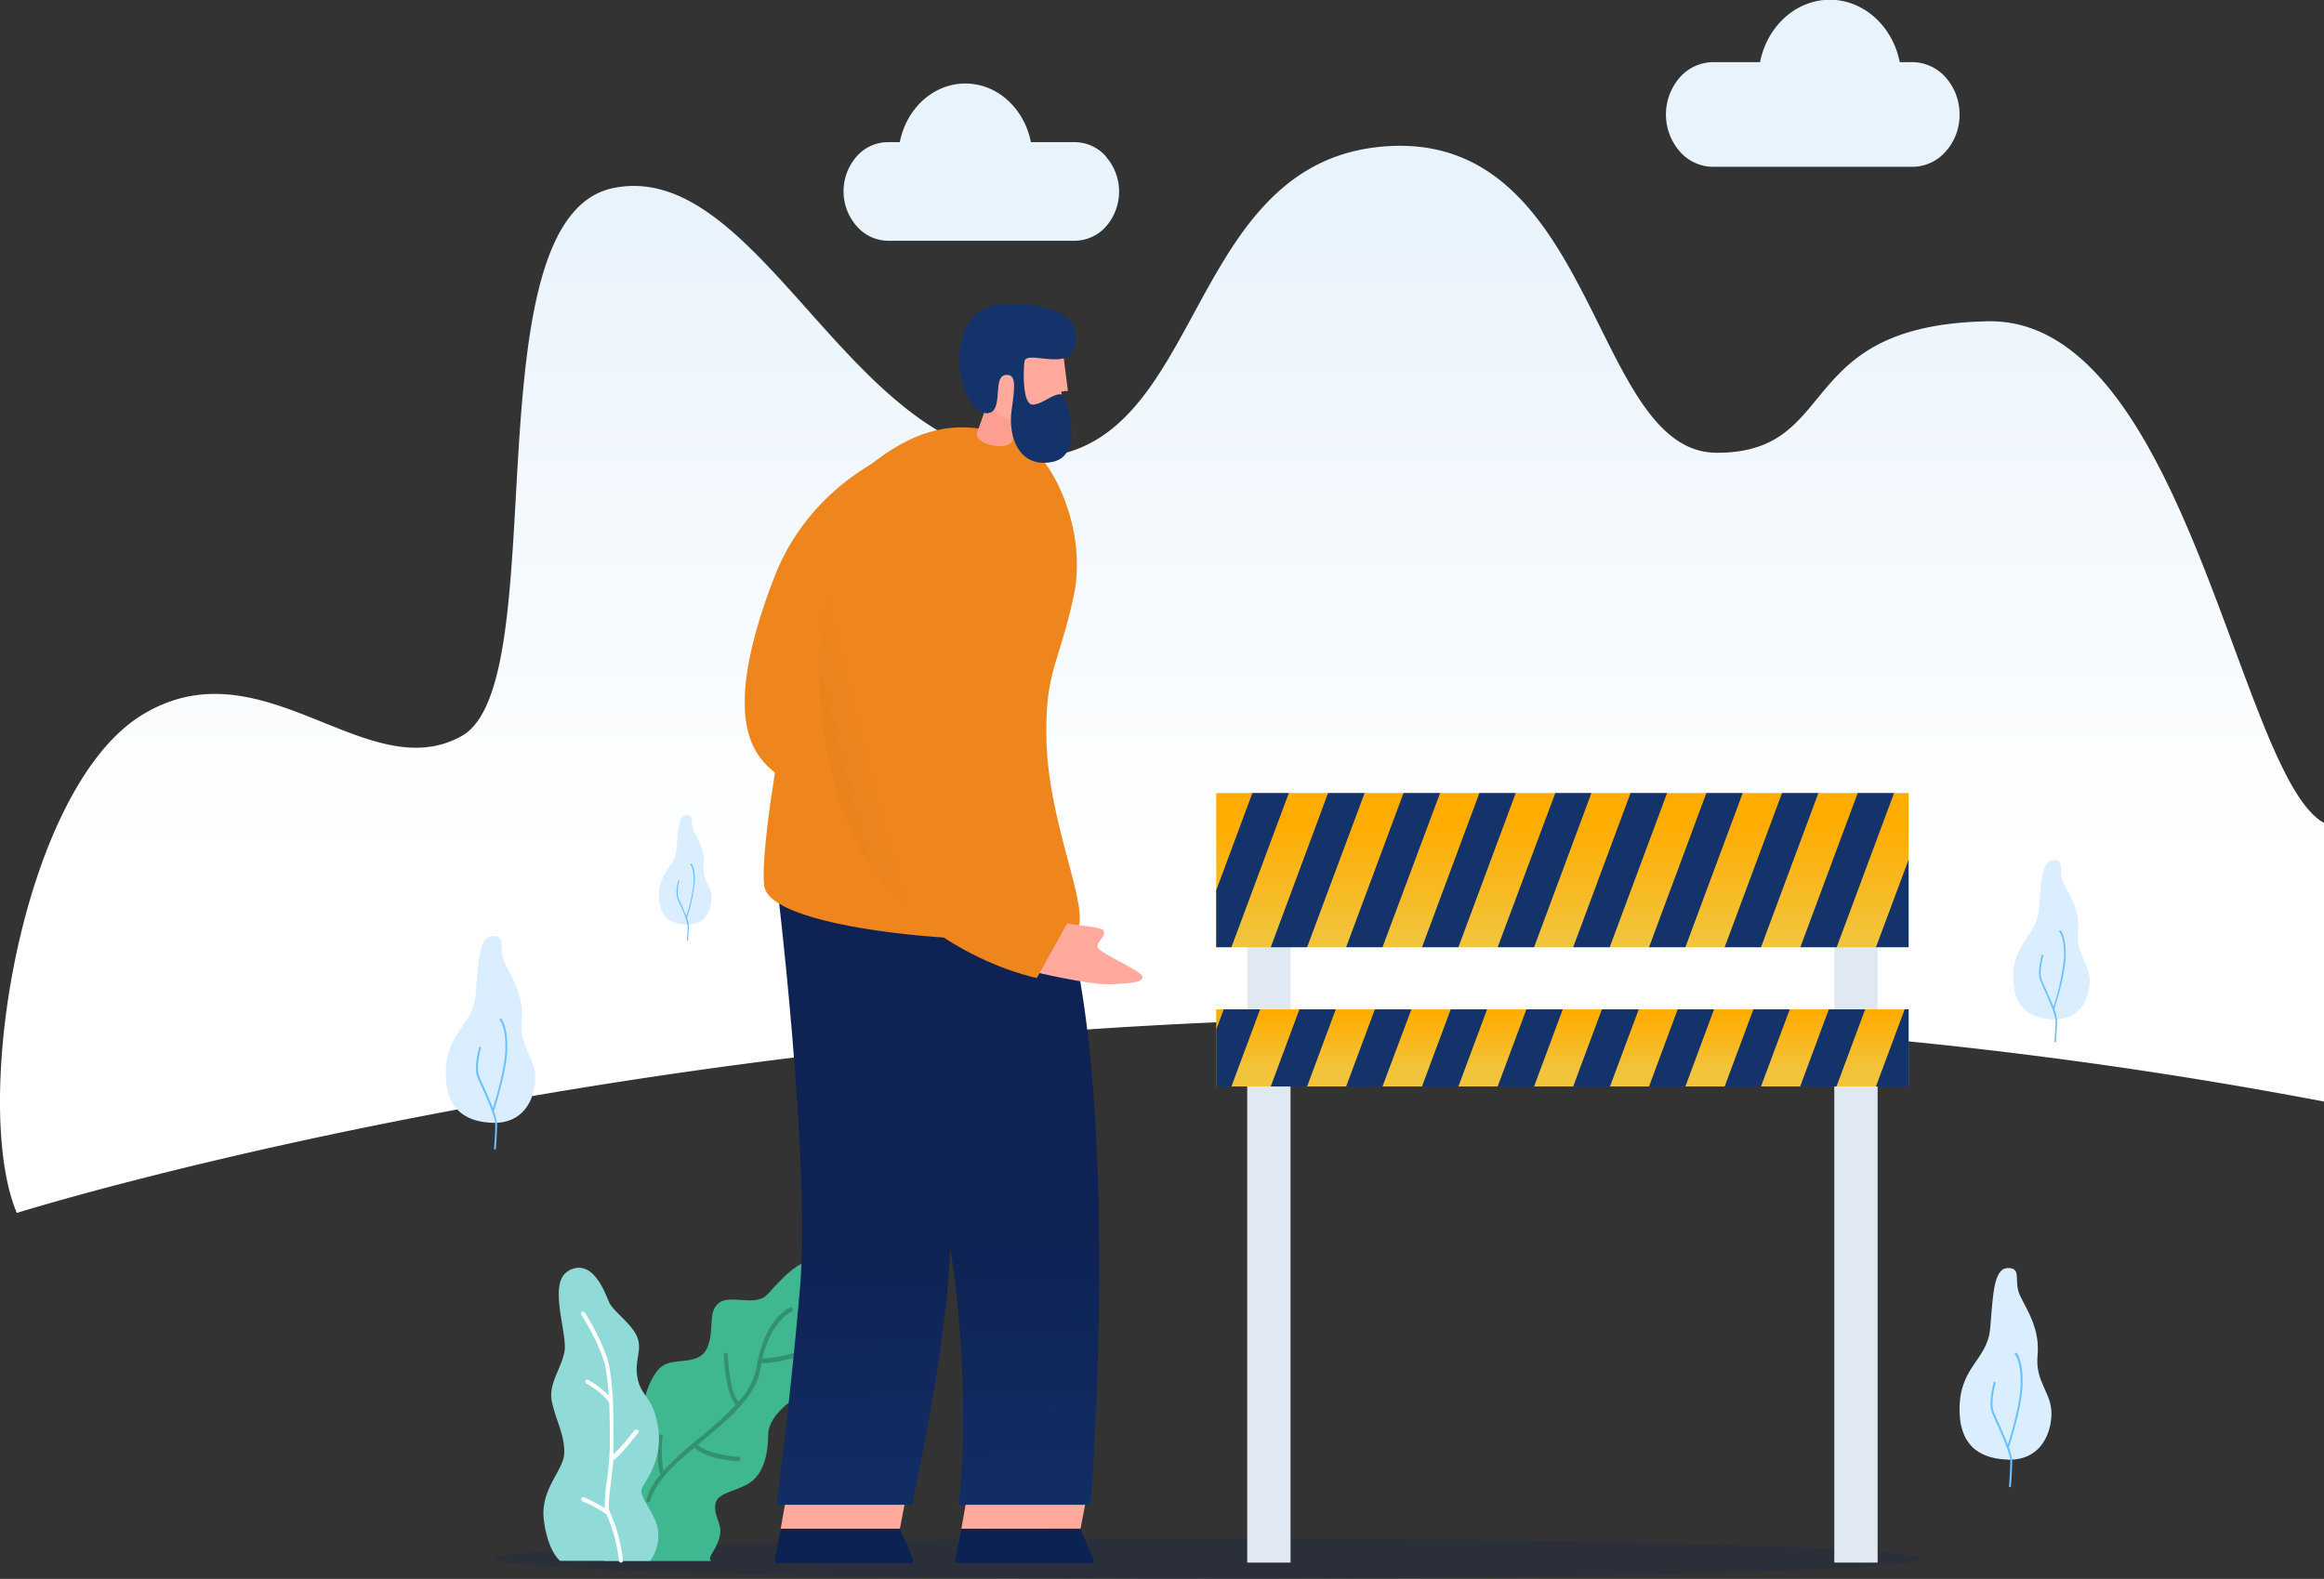 <svg id="Layer_1" data-name="Layer 1" xmlns="http://www.w3.org/2000/svg" xmlns:xlink="http://www.w3.org/1999/xlink" viewBox="0 0 390 265.02"><rect x="0" y="0" width="390" height="265.02" fill="#333333" stroke="none"/><defs><linearGradient id="linear-gradient" x1="-761.54" y1="671.66" x2="-761.54" y2="671.04" gradientTransform="matrix(390, 0, 0, -179.13, 297196.75, 120348.93)" gradientUnits="userSpaceOnUse"><stop offset="0" stop-color="#e9f3fc"/><stop offset="1" stop-color="#fff"/></linearGradient><linearGradient id="linear-gradient-2" x1="-756.92" y1="657.41" x2="-756.92" y2="658.41" gradientTransform="matrix(116.18, 0, 0, -25.87, 88203.15, 17164.85)" gradientUnits="userSpaceOnUse"><stop offset="0" stop-color="#f2c43c"/><stop offset="0.76" stop-color="#ffac00"/></linearGradient><linearGradient id="linear-gradient-3" x1="-756.92" y1="641.72" x2="-756.92" y2="642.72" gradientTransform="matrix(116.18, 0, 0, -12.94, 88203.15, 8483.64)" xlink:href="#linear-gradient-2"/><linearGradient id="linear-gradient-4" x1="-749.42" y1="668.99" x2="-749.43" y2="669.65" gradientTransform="matrix(54.29, 0, 0, -106.09, 40843.53, 71247.17)" gradientUnits="userSpaceOnUse"><stop offset="0" stop-color="#14336d"/><stop offset="0.97" stop-color="#0e2253"/></linearGradient><linearGradient id="linear-gradient-5" x1="-743.43" y1="662.12" x2="-743.64" y2="661.66" gradientTransform="matrix(34.29, 0, 0, -61.73, 25558.1, 41269.94)" gradientUnits="userSpaceOnUse"><stop offset="0" stop-color="#ee851d"/><stop offset="0.96" stop-color="#d87819"/><stop offset="1" stop-color="#c56608"/></linearGradient><linearGradient id="linear-gradient-6" x1="-755.3" y1="664.8" x2="-756.22" y2="664.24" gradientTransform="matrix(53.06, 0, 0, -86.01, 39902.13, 57638.7)" xlink:href="#linear-gradient-5"/><linearGradient id="linear-gradient-7" x1="-745.78" y1="668.63" x2="-746.69" y2="668.17" gradientTransform="matrix(42.77, 0, 0, -85.42, 32045.9, 57248.93)" xlink:href="#linear-gradient-5"/></defs><g id="Group_6916" data-name="Group 6916"><ellipse id="Ellipse_390" data-name="Ellipse 390" cx="202.62" cy="261.64" rx="119.54" ry="3.38" fill="#0b2252" opacity="0.2" style="isolation:isolate"/><path id="Path_15869" data-name="Path 15869" d="M281.89,13a7.54,7.54,0,0,1,5.6-2.57h7.87c1.18-6,6-10.47,11.72-10.47s10.55,4.48,11.72,10.47h2.12a7.54,7.54,0,0,1,5.6,2.57,9.3,9.3,0,0,1,2.32,6.22,9.19,9.19,0,0,1-2.79,6.7A7.45,7.45,0,0,1,320.92,28H287.49a7.47,7.47,0,0,1-5.6-2.57,9.48,9.48,0,0,1,0-12.43Z" transform="translate(0 0)" fill="#e9f3fc"/><path id="Path_15870" data-name="Path 15870" d="M185.62,26.28a7.06,7.06,0,0,0-5.26-2.42H173c-1.1-5.63-5.62-9.84-11-9.84s-9.91,4.21-11,9.84h-2a7,7,0,0,0-5.26,2.42,8.87,8.87,0,0,0,.45,12.13,7,7,0,0,0,4.81,2h31.42A7.09,7.09,0,0,0,185.62,38a8.9,8.9,0,0,0,0-11.67Z" transform="translate(0 0)" fill="#e9f3fc"/><path id="Path_15871" data-name="Path 15871" d="M390,138.16V184.9a799.81,799.81,0,0,0-150-14.08C107.07,170.82,2.82,203.6,2.82,203.6c-7.74-18.36.83-71.2,21-83.58s37.7,12.37,53.63,3.54,1-87,25.49-92S142.82,76.8,172.72,76.8s25.37-50.26,60.33-52.27S267.09,76,288.12,76s12.5-21.44,45.47-22.07S375.66,129.6,389.78,138l.22.13Z" transform="translate(0 0)" fill="url(#linear-gradient)"/><g id="Group_6901" data-name="Group 6901"><path id="Path_15872" data-name="Path 15872" d="M82.71,188.47c-3.83-.13-8-1.62-7.9-8.45s4.56-7.89,5-13,.47-9.86,2.88-9.91.88,2.13,2,4.5,3.29,5.4,2.87,9.82,2.42,6.13,2.27,9.75-2.18,7.46-7.14,7.29Z" transform="translate(0 0)" fill="#daeeff"/><path id="Path_15873" data-name="Path 15873" d="M84.13,171a.16.16,0,0,0-.22,0h0a.21.21,0,0,0,0,.27s1,1.11.9,4.89c-.09,3.26-1.62,8.31-2.1,9.84-.46-1.19-1-2.5-1.53-3.61-.34-.74-.62-1.39-.78-1.8-.57-1.48.3-4.6.31-4.63a.19.19,0,0,0-.11-.23.17.17,0,0,0-.21.1v0c0,.13-.92,3.28-.3,4.89.16.42.45,1.07.79,1.82.9,2,2.25,5.05,2.23,6.23,0,1.65-.21,4-.21,4a.18.18,0,0,0,.15.2h0a.18.18,0,0,0,.17-.17s.18-2.39.21-4a7.82,7.82,0,0,0-.55-2.29c.22-.67,2.14-6.63,2.24-10.34.11-4-1-5.13-1-5.18Z" transform="translate(0 0)" fill="#6ac1ff"/></g><g id="Group_6902" data-name="Group 6902"><path id="Path_15874" data-name="Path 15874" d="M344.59,171.1c-3.27-.11-6.81-1.39-6.74-7.2s3.89-6.73,4.28-11.09.41-8.41,2.46-8.45.75,1.82,1.71,3.84,2.8,4.6,2.44,8.38,2.07,5.22,1.94,8.3-1.86,6.36-6.09,6.22Z" transform="translate(0 0)" fill="#daeeff"/><path id="Path_15875" data-name="Path 15875" d="M345.8,156.23a.14.14,0,0,0-.19,0v0a.17.17,0,0,0,0,.22s.85.95.77,4.17a38.13,38.13,0,0,1-1.79,8.39c-.39-1-.89-2.13-1.31-3.07-.28-.64-.52-1.19-.66-1.54-.48-1.26.26-3.92.26-3.95a.15.15,0,1,0-.27-.11h0c0,.11-.78,2.8-.25,4.17.14.36.38.91.67,1.55.77,1.72,1.92,4.31,1.91,5.32,0,1.4-.18,3.4-.18,3.43a.15.15,0,0,0,.13.17h0a.15.15,0,0,0,.14-.15s.15-2,.18-3.45a6.32,6.32,0,0,0-.47-2c.19-.57,1.83-5.65,1.91-8.82.09-3.38-.82-4.36-.85-4.4Z" transform="translate(0 0)" fill="#6ac1ff"/></g><g id="Group_6903" data-name="Group 6903"><path id="Path_15876" data-name="Path 15876" d="M115.21,155.19c-2.25-.07-4.68-.95-4.63-4.95s2.67-4.63,2.94-7.63.28-5.78,1.69-5.81.52,1.25,1.18,2.64,1.93,3.17,1.68,5.76,1.42,3.59,1.33,5.72-1.28,4.37-4.19,4.27Z" transform="translate(0 0)" fill="#daeeff"/><path id="Path_15877" data-name="Path 15877" d="M116,145a.09.09,0,0,0-.13,0h0a.15.15,0,0,0,0,.16s.59.65.53,2.86a25.8,25.8,0,0,1-1.23,5.77c-.27-.7-.61-1.46-.9-2.11-.2-.44-.36-.81-.45-1.05a6.1,6.1,0,0,1,.17-2.72.11.11,0,0,0-.06-.14.1.1,0,0,0-.12.07h0a6.07,6.07,0,0,0-.18,2.87c.1.25.27.63.46,1.07a14.34,14.34,0,0,1,1.31,3.65c0,1-.12,2.35-.12,2.36a.1.1,0,0,0,.09.12h0a.11.11,0,0,0,.1-.1s.1-1.4.12-2.37a4.38,4.38,0,0,0-.32-1.34,27,27,0,0,0,1.31-6.07C116.69,145.67,116.07,145,116,145Z" transform="translate(0 0)" fill="#6ac1ff"/></g><g id="Group_6904" data-name="Group 6904"><path id="Path_15878" data-name="Path 15878" d="M336.94,245c-3.93-.13-8.19-1.66-8.1-8.66s4.67-8.09,5.14-13.33.49-10.11,2.95-10.16.91,2.19,2.06,4.62,3.37,5.53,2.94,10.07,2.48,6.28,2.33,10-2.24,7.64-7.32,7.47Z" transform="translate(0 0)" fill="#daeeff"/><path id="Path_15879" data-name="Path 15879" d="M338.39,227.12a.15.15,0,0,0-.22,0l0,0a.21.21,0,0,0,0,.27s1,1.14.92,5c-.09,3.35-1.66,8.53-2.15,10.09-.47-1.22-1.07-2.56-1.57-3.7-.34-.76-.64-1.42-.8-1.84-.59-1.52.3-4.72.31-4.76a.19.19,0,0,0-.11-.23.16.16,0,0,0-.21.11h0c0,.14-.93,3.37-.3,5,.17.42.46,1.09.8,1.86.92,2.06,2.32,5.18,2.29,6.39,0,1.68-.21,4.1-.21,4.12a.2.2,0,0,0,.16.21h0a.18.18,0,0,0,.17-.18s.19-2.45.22-4.14a7.93,7.93,0,0,0-.57-2.35c.23-.69,2.2-6.79,2.3-10.6.12-4.08-1-5.25-1-5.3Z" transform="translate(0 0)" fill="#6ac1ff"/></g><g id="Group_6906" data-name="Group 6906"><g id="Group_6905" data-name="Group 6905"><path id="Path_15880" data-name="Path 15880" d="M136.46,211.82c2.76,1,.69,5.33.69,8.37s1.37,11.41-1.37,12.94-6.86,4.56-6.86,7.6-.68,6.85-3.43,8.37-5.48,1.52-5.48,3.8,1.37,3,.68,5.33-2,3-1.37,3.8H101.5s-3.43-6.09-2.75-9.89,4.12-3.8,4.8-6.85,4.12-3.8,4.12-6.85,1.37-7.6,3.43-9.12,6.17,0,7.54-3,0-6.08,2-7.61,6.18.77,8.23-1.52,5.49-6.08,7.54-5.32Z" transform="translate(0 0)" fill="#3fb790"/><path id="Path_15881" data-name="Path 15881" d="M133.71,227.31a.34.34,0,0,0-.4-.26h0a20.91,20.91,0,0,1-5.38,1c1.55-6.49,4.86-7.83,4.9-7.85a.39.39,0,0,0,.22-.48.35.35,0,0,0-.41-.25h0c-.17.07-4.32,1.69-5.71,10.18a11.76,11.76,0,0,1-3,5.63c-1.32-1.45-1.73-6.1-1.78-7.85a.35.35,0,0,0-.34-.37h0a.36.36,0,0,0-.33.39c0,.27.18,6.37,2,8.37a64.54,64.54,0,0,1-6,5.45,58.56,58.56,0,0,0-6.15,5.63,20.37,20.37,0,0,1-.12-5.73.36.36,0,0,0-.31-.41.36.36,0,0,0-.37.34c-.13,1.61-.34,5.16.32,6.37a11.31,11.31,0,0,0-2.36,4.21.38.38,0,0,0,.23.47l.1,0a.35.35,0,0,0,.32-.28c.84-3.1,3.94-6,7.43-8.9,1.91,2,7.08,2.31,7.31,2.33h0a.38.38,0,0,0,0-.76s-5-.32-6.8-2l.77-.64c4.44-3.71,9-7.55,9.78-12.09,0-.35.12-.67.19-1h.3a21.4,21.4,0,0,0,5.44-1,.4.4,0,0,0,.23-.47Z" transform="translate(0 0)" fill="#34916f"/></g><path id="Path_15882" data-name="Path 15882" d="M95.38,213.35c-3.57,2,0,10.65-.68,13.69s-2.74,5.33-2.06,8.37,2.06,5.33,2.06,8.37-4.12,6.09-3.43,11.41S94,262,94,262H109.1a7.11,7.11,0,0,0,1.37-4.56c0-3.05-3.43-6.09-2.74-7.61s3.42-4.57,2.74-9.89-2.74-5.33-3.43-8.37.69-4.57,0-6.85-4.11-4.56-4.8-6.09-2.74-7.61-6.86-5.32Z" transform="translate(0 0)" fill="#90dad8"/><path id="Path_15883" data-name="Path 15883" d="M106.92,240.06a.32.32,0,0,0-.45,0l0,0a36.36,36.36,0,0,1-3.55,4.1c0-.53.05-1.06.05-1.57,0-2.37,0-4.78-.1-7.09v-.05a46.13,46.13,0,0,0-.59-5.87c-.69-3.84-4-9.06-4.17-9.28a.32.32,0,0,0-.44-.11l0,0a.42.42,0,0,0-.08.54s3.39,5.3,4.06,9a43,43,0,0,1,.51,4.53,15.07,15.07,0,0,0-3.45-2.66.33.33,0,0,0-.45.13s0,0,0,0a.4.4,0,0,0,.15.51s3.05,1.71,3.83,3.32c.1,2.27.1,4.65.1,7a50.19,50.19,0,0,1-.52,6.11,27.61,27.61,0,0,0-.34,4.45,32.5,32.5,0,0,0-3.47-1.79.34.34,0,0,0-.44.18v0a.39.39,0,0,0,.19.49,21.22,21.22,0,0,1,4,2.17,25.81,25.81,0,0,1,2.1,7.77.36.36,0,0,0,.35.36h0a.37.37,0,0,0,.33-.4,27.1,27.1,0,0,0-2.21-8.14c-.33-.74-.07-2.82.2-5,.14-1.15.29-2.4.4-3.65,1.38-.93,4-4.45,4.16-4.6a.41.41,0,0,0,0-.54Z" transform="translate(0 0)" fill="#fff"/></g><g id="Group_6915" data-name="Group 6915"><g id="Group_6912" data-name="Group 6912"><g id="Group_6909" data-name="Group 6909"><g id="Group_6907" data-name="Group 6907"><path id="Line_134" data-name="Line 134" d="M212.94,262.31v-118" transform="translate(0 0)" fill="#fff"/><path id="Rectangle_2736" data-name="Rectangle 2736" d="M209.3,144.29h7.27v118H209.3Z" transform="translate(0 0)" fill="#e0e9f3"/></g><g id="Group_6908" data-name="Group 6908"><path id="Line_135" data-name="Line 135" d="M311.45,262.31v-118" transform="translate(0 0)" fill="#fff"/><path id="Rectangle_2737" data-name="Rectangle 2737" d="M307.82,144.29h7.27v118h-7.27Z" transform="translate(0 0)" fill="#e0e9f3"/></g></g><g id="Group_6910" data-name="Group 6910"><path id="Rectangle_2738" data-name="Rectangle 2738" d="M204.1,133.12H320.29V159H204.1Z" transform="translate(0 0)" fill="url(#linear-gradient-2)"/><path id="Path_15884" data-name="Path 15884" d="M216.28,133.12,206.65,159H204.1v-9.56l6.07-16.32Z" transform="translate(0 0)" fill="#14336a"/><path id="Path_15885" data-name="Path 15885" d="M229,133.12,219.35,159h-6.1l9.62-25.88Z" transform="translate(0 0)" fill="#14336a"/><path id="Path_15886" data-name="Path 15886" d="M241.67,133.12,232,159h-6.1l9.63-25.88Z" transform="translate(0 0)" fill="#14336a"/><path id="Path_15887" data-name="Path 15887" d="M254.36,133.12,244.74,159h-6.11l9.63-25.88Z" transform="translate(0 0)" fill="#14336a"/><path id="Path_15888" data-name="Path 15888" d="M267.06,133.12,257.44,159h-6.11L261,133.12Z" transform="translate(0 0)" fill="#14336a"/><path id="Path_15889" data-name="Path 15889" d="M279.76,133.12,270.13,159H264l9.63-25.88Z" transform="translate(0 0)" fill="#14336a"/><path id="Path_15890" data-name="Path 15890" d="M292.45,133.12,282.83,159h-6.1l9.62-25.88Z" transform="translate(0 0)" fill="#14336a"/><path id="Path_15891" data-name="Path 15891" d="M305.15,133.12,295.52,159h-6.1l9.63-25.88Z" transform="translate(0 0)" fill="#14336a"/><path id="Path_15892" data-name="Path 15892" d="M317.85,133.12,308.22,159h-6.1l9.63-25.88Z" transform="translate(0 0)" fill="#14336a"/><path id="Path_15893" data-name="Path 15893" d="M320.29,144.29V159h-5.48Z" transform="translate(0 0)" fill="#14336a"/></g><g id="Group_6911" data-name="Group 6911"><path id="Rectangle_2739" data-name="Rectangle 2739" d="M204.1,169.43H320.29v12.94H204.1Z" transform="translate(0 0)" fill="url(#linear-gradient-3)"/><path id="Path_15894" data-name="Path 15894" d="M211.46,169.43l-4.81,12.94H204.1v-9.56l1.26-3.38Z" transform="translate(0 0)" fill="#14336a"/><path id="Path_15895" data-name="Path 15895" d="M224.16,169.43l-4.81,12.94h-6.1l4.81-12.94Z" transform="translate(0 0)" fill="#14336a"/><path id="Path_15896" data-name="Path 15896" d="M236.85,169.43,232,182.37h-6.1l4.82-12.94Z" transform="translate(0 0)" fill="#14336a"/><path id="Path_15897" data-name="Path 15897" d="M249.55,169.43l-4.81,12.94h-6.11l4.82-12.94Z" transform="translate(0 0)" fill="#14336a"/><path id="Path_15898" data-name="Path 15898" d="M262.25,169.43l-4.81,12.94h-6.11l4.82-12.94Z" transform="translate(0 0)" fill="#14336a"/><path id="Path_15899" data-name="Path 15899" d="M275,169.43l-4.82,12.94H264l4.82-12.94Z" transform="translate(0 0)" fill="#14336a"/><path id="Path_15900" data-name="Path 15900" d="M287.64,169.43l-4.81,12.94h-6.1l4.81-12.94Z" transform="translate(0 0)" fill="#14336a"/><path id="Path_15901" data-name="Path 15901" d="M300.34,169.43l-4.82,12.94h-6.1l4.82-12.94Z" transform="translate(0 0)" fill="#14336a"/><path id="Path_15902" data-name="Path 15902" d="M313,169.43l-4.81,12.94h-6.1l4.81-12.94Z" transform="translate(0 0)" fill="#14336a"/><path id="Path_15903" data-name="Path 15903" d="M320.29,169.43v12.94h-5.48l4.82-12.94Z" transform="translate(0 0)" fill="#14336a"/></g></g><g id="Group_6914" data-name="Group 6914"><path id="Path_15904" data-name="Path 15904" d="M132.18,250l-1.17,6.6h20l1.28-6.6Z" transform="translate(0 0)" fill="#ffaa9d"/><path id="Path_15905" data-name="Path 15905" d="M131,256.64l-.95,5.15a.5.5,0,0,0,.38.61l.08,0H152.9a.42.42,0,0,0,.38-.45.57.57,0,0,0,0-.14L151,256.64Z" transform="translate(0 0)" fill="#0b2252"/><path id="Path_15906" data-name="Path 15906" d="M162.5,250l-1.17,6.6h20l1.27-6.6Z" transform="translate(0 0)" fill="#ffaa9d"/><path id="Path_15907" data-name="Path 15907" d="M161.33,256.64l-1,5.15a.51.51,0,0,0,.38.61l.09,0h22.38a.41.41,0,0,0,.37-.45.33.33,0,0,0,0-.14l-2.26-5.19Z" transform="translate(0 0)" fill="#0b2252"/><path id="Path_15908" data-name="Path 15908" d="M130.22,147s5.9,48,4,69.58-3.93,36-3.93,36h22.75s6-27.07,6.41-43.13c0,0,3.72,21.11,1.45,43.13h22.12s6.09-76.95-6.73-106.09Z" transform="translate(0 0)" fill="url(#linear-gradient-4)"/><path id="Path_15909" data-name="Path 15909" d="M159.26,72.65S137.82,76.43,129.89,97s-4.56,27.77-1.65,31,8.81,6.32,8.81,6.32Z" transform="translate(0 0)" fill="url(#linear-gradient-5)"/><path id="Path_15910" data-name="Path 15910" d="M180.72,156.2c-2.31,3.43-51.36,1.25-52.48-7.51s8.56-63.76,18.85-71.46c9.63-7.21,16.34-5.82,22.55-4.18s13.08,15.23,10.54,27-4.86,12.59-4.57,24.36C176,138.71,183.1,152.68,180.72,156.2Z" transform="translate(0 0)" fill="url(#linear-gradient-6)"/><g id="Group_6913" data-name="Group 6913"><path id="Path_15911" data-name="Path 15911" d="M178.21,57.74l1,7.87-1.07.11s-.12,6.63-4.38,6.17c-1.22-.13-2.87-1-3.28-.75s-.52,2.15-.58,2.68c-.23,2-6.68.9-5.9-1.26s1.88-4.87,1.5-5.56c-1.34-2.39-2.35-8.65,3.13-11.55,4.38-2.31,9.24-.39,9.59,2.29Z" transform="translate(0 0)" fill="#ffaa9d"/><path id="Path_15912" data-name="Path 15912" d="M164,72.56c.74-2,1.87-4.87,1.49-5.56,0,0,2.86,3.77,5.15,4.08h0a.37.37,0,0,0-.18,0c-.49.34-.52,2.15-.58,2.69-.23,2-6.68.9-5.89-1.26Z" transform="translate(0 0)" fill="#ff9f91"/><path id="Path_15913" data-name="Path 15913" d="M169,62.93c-2.73-.14-.33,6.24-3.3,6.43s-5.82-6.67-4.28-12.48,5.69-6.07,9.69-5.86,9,1.52,9.4,4.8c.88,7.91-8.3,2.44-8.6,4.9-.22,1.9-.29,7.31,1.44,7.2S176.7,66,178.1,66.2c.81.13,4.12,10.2-1.46,11.33s-7.54-4.14-6.87-8.76c.65-4.38.6-5.77-.73-5.84Z" transform="translate(0 0)" fill="#14336a"/></g><path id="Path_15914" data-name="Path 15914" d="M173,163s9.72,2.38,13.44,2.21,5.34-.32,5.27-1.29-7.4-4-7.53-4.94,1.23-1.54,1.09-2.62-6.77-.85-7.3-2-5.3,7-5,8.62Z" transform="translate(0 0)" fill="#ffaa9d"/><path id="Path_15915" data-name="Path 15915" d="M180.19,153,174,164.16s-25.45-4.93-33.16-29.88-1.77-50.78,12.59-55.2c11.36-3.5,9,21.08,7.73,30.1S158.65,135.06,180.19,153Z" transform="translate(0 0)" fill="url(#linear-gradient-7)"/></g></g></g></svg>